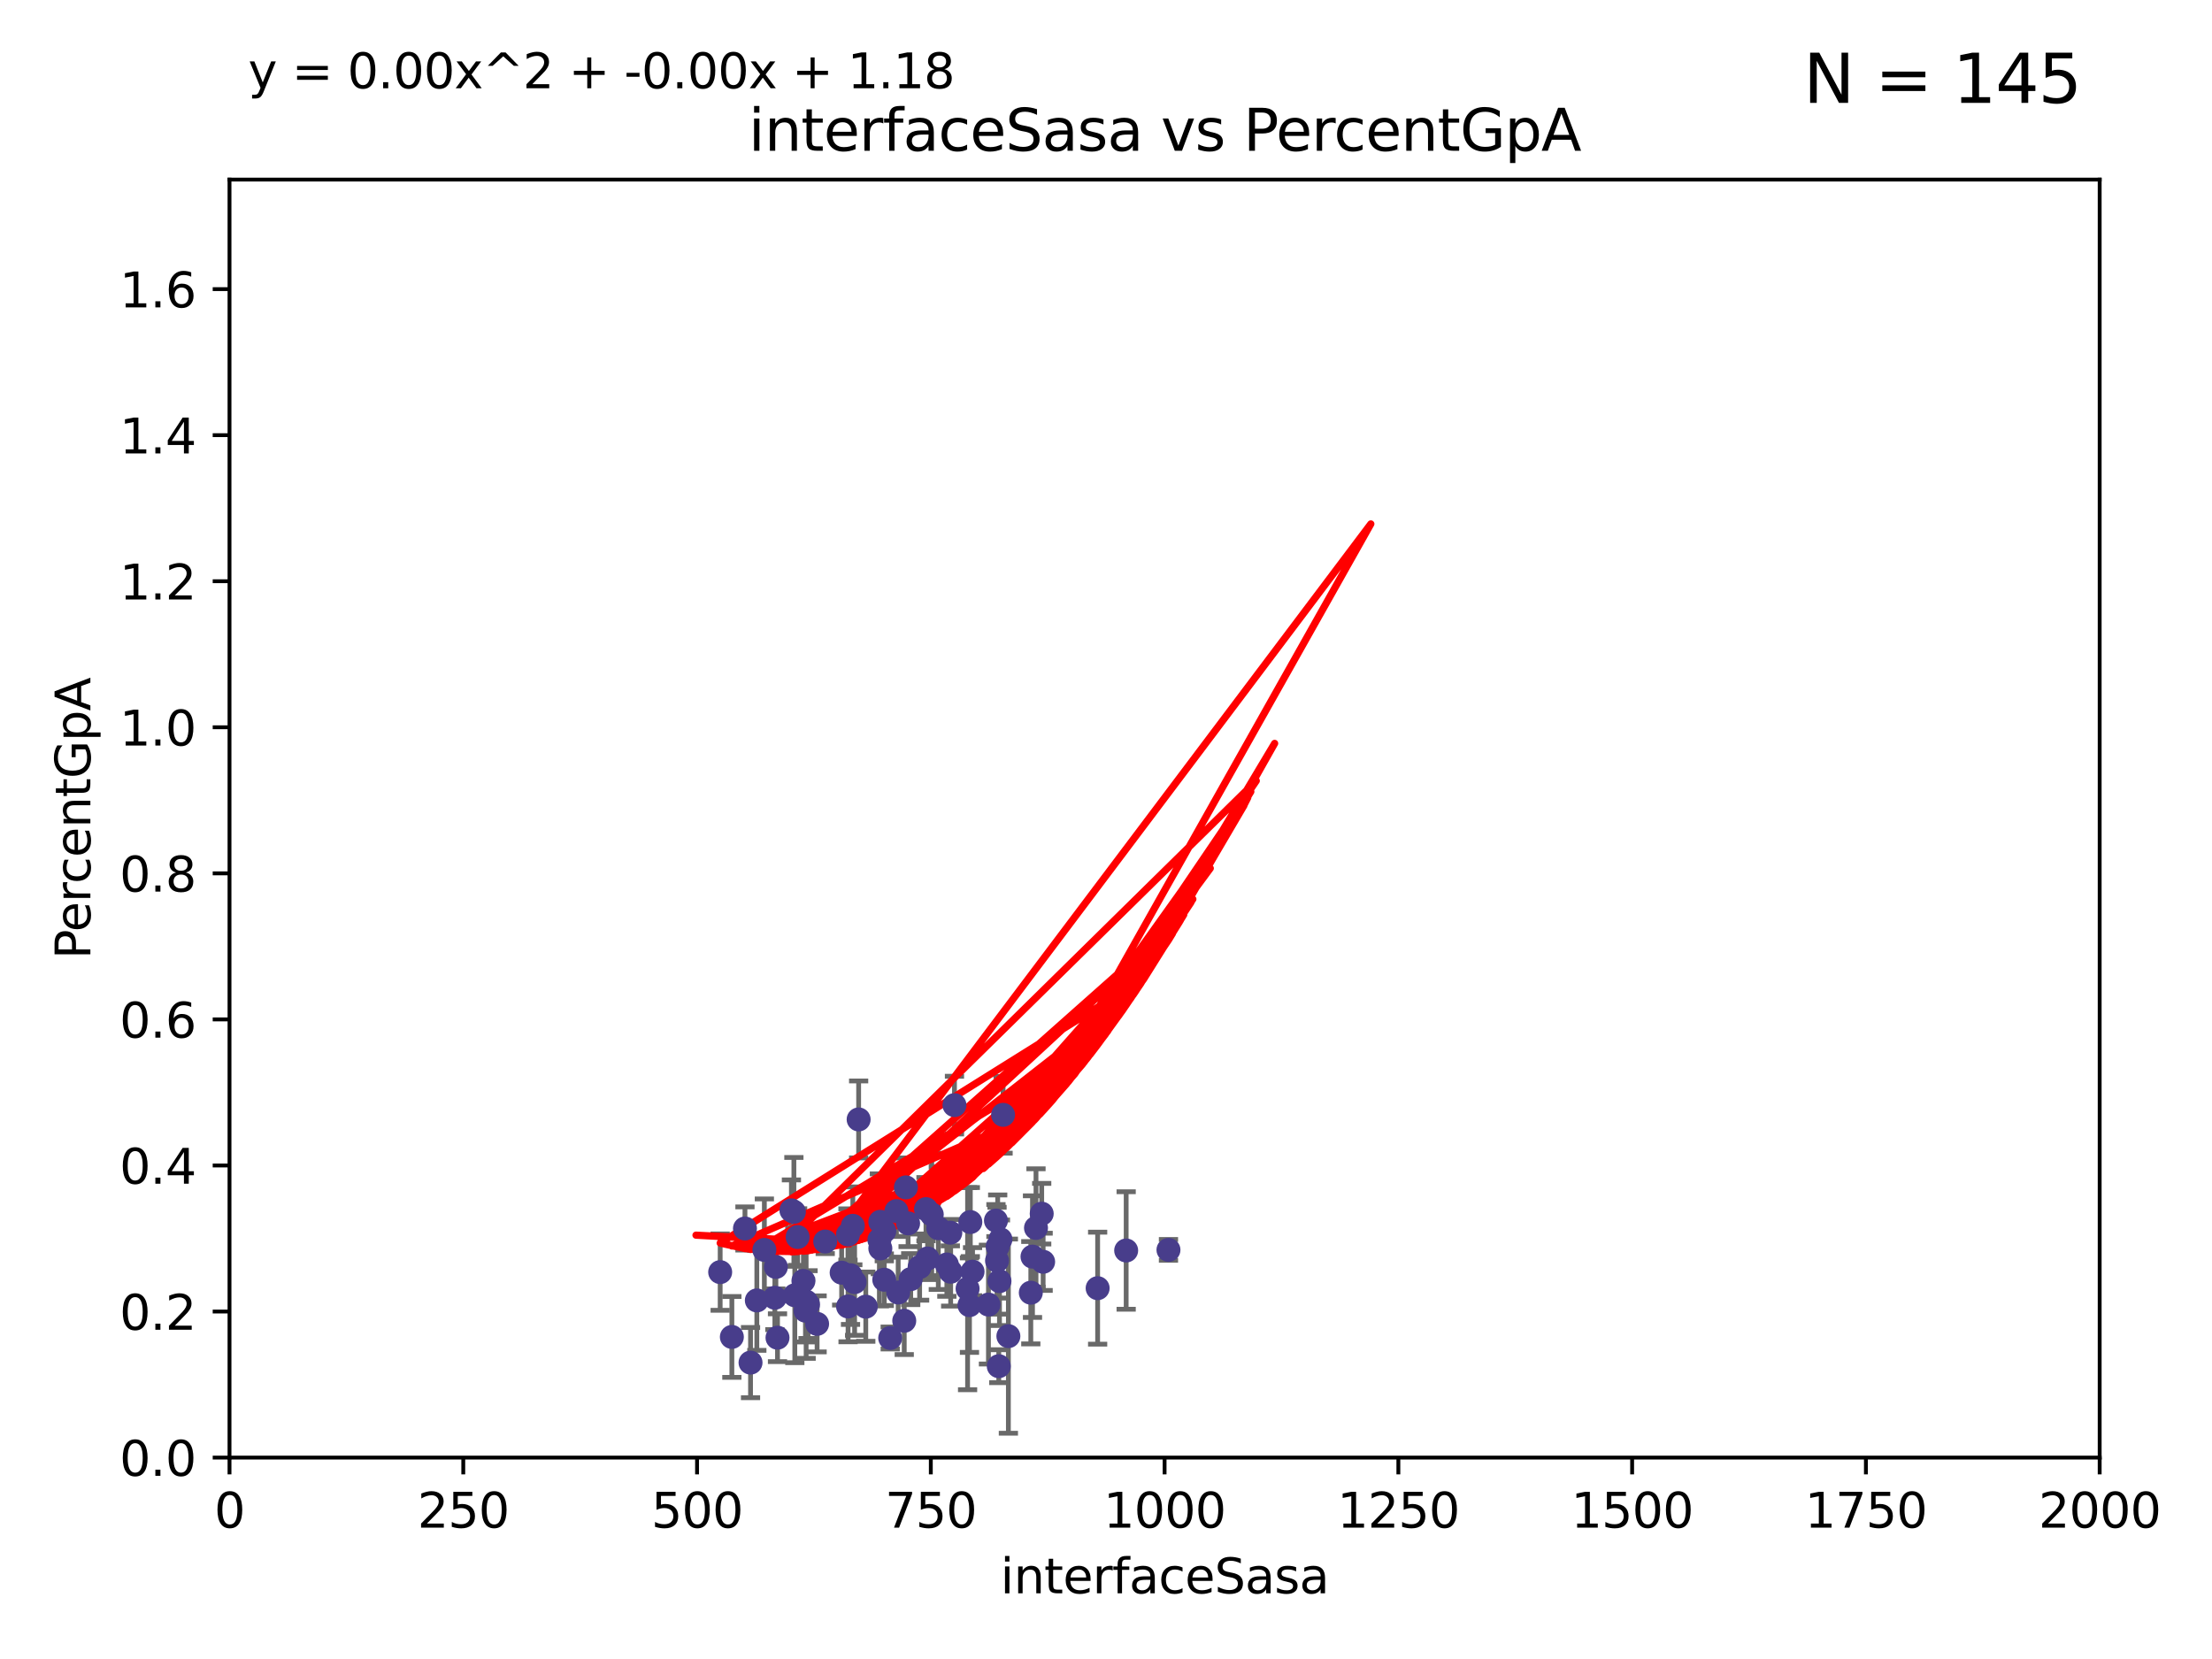 <?xml version="1.0" encoding="utf-8" standalone="no"?>
<!DOCTYPE svg PUBLIC "-//W3C//DTD SVG 1.1//EN"
  "http://www.w3.org/Graphics/SVG/1.1/DTD/svg11.dtd">
<svg xmlns:xlink="http://www.w3.org/1999/xlink" width="460.8pt" height="345.6pt" viewBox="0 0 460.8 345.6" xmlns="http://www.w3.org/2000/svg" version="1.1">
 <defs>
  <style type="text/css">*{stroke-linejoin: round; stroke-linecap: butt}</style>
 </defs>
 <g id="figure_1">
  <g id="patch_1">
   <path d="M 0 345.6 
L 460.8 345.6 
L 460.8 0 
L 0 0 
z
" style="fill: #ffffff"/>
  </g>
  <g id="axes_1">
   <g id="patch_2">
    <path d="M 47.81 303.64 
L 437.4 303.64 
L 437.4 37.411 
L 47.81 37.411 
z
" style="fill: #ffffff"/>
   </g>
   <g id="PathCollection_1">
    <defs>
     <path id="m71c2789a71" d="M 0 1.118 
C 0.297 1.118 0.581 1 0.791 0.791 
C 1 0.581 1.118 0.297 1.118 0 
C 1.118 -0.297 1 -0.581 0.791 -0.791 
C 0.581 -1 0.297 -1.118 0 -1.118 
C -0.297 -1.118 -0.581 -1 -0.791 -0.791 
C -1 -0.581 -1.118 -0.297 -1.118 0 
C -1.118 0.297 -1 0.581 -0.791 0.791 
C -0.581 1 -0.297 1.118 0 1.118 
z
" style="stroke: #483d8b"/>
    </defs>
    <g clip-path="url(#pb1ef3db727)">
     <use xlink:href="#m71c2789a71" x="171.91" y="258.636" style="fill: #483d8b; stroke: #483d8b"/>
     <use xlink:href="#m71c2789a71" x="184.217" y="256.445" style="fill: #483d8b; stroke: #483d8b"/>
     <use xlink:href="#m71c2789a71" x="234.601" y="260.499" style="fill: #483d8b; stroke: #483d8b"/>
     <use xlink:href="#m71c2789a71" x="215.817" y="255.805" style="fill: #483d8b; stroke: #483d8b"/>
     <use xlink:href="#m71c2789a71" x="243.413" y="260.375" style="fill: #483d8b; stroke: #483d8b"/>
     <use xlink:href="#m71c2789a71" x="228.658" y="268.351" style="fill: #483d8b; stroke: #483d8b"/>
     <use xlink:href="#m71c2789a71" x="192.901" y="251.883" style="fill: #483d8b; stroke: #483d8b"/>
     <use xlink:href="#m71c2789a71" x="177.658" y="255.361" style="fill: #483d8b; stroke: #483d8b"/>
     <use xlink:href="#m71c2789a71" x="176.667" y="272.162" style="fill: #483d8b; stroke: #483d8b"/>
     <use xlink:href="#m71c2789a71" x="167.932" y="271.145" style="fill: #483d8b; stroke: #483d8b"/>
     <use xlink:href="#m71c2789a71" x="167.796" y="273.037" style="fill: #483d8b; stroke: #483d8b"/>
     <use xlink:href="#m71c2789a71" x="207.7" y="262.628" style="fill: #483d8b; stroke: #483d8b"/>
     <use xlink:href="#m71c2789a71" x="205.913" y="271.767" style="fill: #483d8b; stroke: #483d8b"/>
     <use xlink:href="#m71c2789a71" x="208.96" y="232.244" style="fill: #483d8b; stroke: #483d8b"/>
     <use xlink:href="#m71c2789a71" x="202.602" y="264.907" style="fill: #483d8b; stroke: #483d8b"/>
     <use xlink:href="#m71c2789a71" x="189.173" y="254.853" style="fill: #483d8b; stroke: #483d8b"/>
     <use xlink:href="#m71c2789a71" x="201.959" y="271.889" style="fill: #483d8b; stroke: #483d8b"/>
     <use xlink:href="#m71c2789a71" x="168.33" y="271.765" style="fill: #483d8b; stroke: #483d8b"/>
     <use xlink:href="#m71c2789a71" x="165.575" y="269.833" style="fill: #483d8b; stroke: #483d8b"/>
     <use xlink:href="#m71c2789a71" x="157.663" y="270.903" style="fill: #483d8b; stroke: #483d8b"/>
     <use xlink:href="#m71c2789a71" x="188.37" y="275.147" style="fill: #483d8b; stroke: #483d8b"/>
     <use xlink:href="#m71c2789a71" x="208.21" y="266.882" style="fill: #483d8b; stroke: #483d8b"/>
     <use xlink:href="#m71c2789a71" x="161.629" y="263.929" style="fill: #483d8b; stroke: #483d8b"/>
     <use xlink:href="#m71c2789a71" x="187.108" y="269.249" style="fill: #483d8b; stroke: #483d8b"/>
     <use xlink:href="#m71c2789a71" x="215.088" y="261.776" style="fill: #483d8b; stroke: #483d8b"/>
     <use xlink:href="#m71c2789a71" x="193.232" y="262.163" style="fill: #483d8b; stroke: #483d8b"/>
     <use xlink:href="#m71c2789a71" x="194.101" y="252.998" style="fill: #483d8b; stroke: #483d8b"/>
     <use xlink:href="#m71c2789a71" x="170.217" y="275.785" style="fill: #483d8b; stroke: #483d8b"/>
     <use xlink:href="#m71c2789a71" x="186.74" y="252.296" style="fill: #483d8b; stroke: #483d8b"/>
     <use xlink:href="#m71c2789a71" x="214.736" y="269.293" style="fill: #483d8b; stroke: #483d8b"/>
     <use xlink:href="#m71c2789a71" x="202.136" y="254.576" style="fill: #483d8b; stroke: #483d8b"/>
     <use xlink:href="#m71c2789a71" x="161.418" y="270.346" style="fill: #483d8b; stroke: #483d8b"/>
     <use xlink:href="#m71c2789a71" x="198.042" y="264.925" style="fill: #483d8b; stroke: #483d8b"/>
     <use xlink:href="#m71c2789a71" x="217.007" y="252.833" style="fill: #483d8b; stroke: #483d8b"/>
     <use xlink:href="#m71c2789a71" x="178.87" y="233.199" style="fill: #483d8b; stroke: #483d8b"/>
     <use xlink:href="#m71c2789a71" x="152.46" y="278.508" style="fill: #483d8b; stroke: #483d8b"/>
     <use xlink:href="#m71c2789a71" x="217.305" y="262.855" style="fill: #483d8b; stroke: #483d8b"/>
     <use xlink:href="#m71c2789a71" x="183.193" y="258.285" style="fill: #483d8b; stroke: #483d8b"/>
     <use xlink:href="#m71c2789a71" x="167.369" y="266.84" style="fill: #483d8b; stroke: #483d8b"/>
     <use xlink:href="#m71c2789a71" x="207.476" y="254.263" style="fill: #483d8b; stroke: #483d8b"/>
     <use xlink:href="#m71c2789a71" x="208.411" y="258.177" style="fill: #483d8b; stroke: #483d8b"/>
     <use xlink:href="#m71c2789a71" x="180.358" y="272.202" style="fill: #483d8b; stroke: #483d8b"/>
     <use xlink:href="#m71c2789a71" x="175.331" y="265.122" style="fill: #483d8b; stroke: #483d8b"/>
     <use xlink:href="#m71c2789a71" x="178.03" y="267.089" style="fill: #483d8b; stroke: #483d8b"/>
     <use xlink:href="#m71c2789a71" x="201.566" y="268.454" style="fill: #483d8b; stroke: #483d8b"/>
     <use xlink:href="#m71c2789a71" x="189.718" y="266.468" style="fill: #483d8b; stroke: #483d8b"/>
     <use xlink:href="#m71c2789a71" x="156.35" y="283.857" style="fill: #483d8b; stroke: #483d8b"/>
     <use xlink:href="#m71c2789a71" x="208.062" y="284.603" style="fill: #483d8b; stroke: #483d8b"/>
     <use xlink:href="#m71c2789a71" x="183.383" y="254.524" style="fill: #483d8b; stroke: #483d8b"/>
     <use xlink:href="#m71c2789a71" x="164.868" y="252.138" style="fill: #483d8b; stroke: #483d8b"/>
     <use xlink:href="#m71c2789a71" x="207.838" y="259.669" style="fill: #483d8b; stroke: #483d8b"/>
     <use xlink:href="#m71c2789a71" x="197.97" y="256.788" style="fill: #483d8b; stroke: #483d8b"/>
     <use xlink:href="#m71c2789a71" x="188.717" y="247.354" style="fill: #483d8b; stroke: #483d8b"/>
     <use xlink:href="#m71c2789a71" x="183.389" y="260.072" style="fill: #483d8b; stroke: #483d8b"/>
     <use xlink:href="#m71c2789a71" x="195.467" y="255.858" style="fill: #483d8b; stroke: #483d8b"/>
     <use xlink:href="#m71c2789a71" x="184.211" y="266.59" style="fill: #483d8b; stroke: #483d8b"/>
     <use xlink:href="#m71c2789a71" x="210.064" y="278.343" style="fill: #483d8b; stroke: #483d8b"/>
     <use xlink:href="#m71c2789a71" x="161.968" y="278.669" style="fill: #483d8b; stroke: #483d8b"/>
     <use xlink:href="#m71c2789a71" x="155.189" y="255.917" style="fill: #483d8b; stroke: #483d8b"/>
     <use xlink:href="#m71c2789a71" x="150.025" y="265.004" style="fill: #483d8b; stroke: #483d8b"/>
     <use xlink:href="#m71c2789a71" x="191.575" y="263.958" style="fill: #483d8b; stroke: #483d8b"/>
     <use xlink:href="#m71c2789a71" x="165.382" y="252.457" style="fill: #483d8b; stroke: #483d8b"/>
     <use xlink:href="#m71c2789a71" x="197.247" y="263.415" style="fill: #483d8b; stroke: #483d8b"/>
     <use xlink:href="#m71c2789a71" x="198.833" y="230.215" style="fill: #483d8b; stroke: #483d8b"/>
     <use xlink:href="#m71c2789a71" x="159.231" y="260.385" style="fill: #483d8b; stroke: #483d8b"/>
     <use xlink:href="#m71c2789a71" x="166.16" y="257.696" style="fill: #483d8b; stroke: #483d8b"/>
     <use xlink:href="#m71c2789a71" x="185.446" y="278.731" style="fill: #483d8b; stroke: #483d8b"/>
     <use xlink:href="#m71c2789a71" x="177.179" y="265.651" style="fill: #483d8b; stroke: #483d8b"/>
     <use xlink:href="#m71c2789a71" x="176.649" y="257.161" style="fill: #483d8b; stroke: #483d8b"/>
    </g>
   </g>
   <g id="matplotlib.axis_1">
    <g id="xtick_1">
     <g id="line2d_1">
      <defs>
       <path id="mb891ee8e23" d="M 0 0 
L 0 3.5 
" style="stroke: #000000; stroke-width: 0.8"/>
      </defs>
      <g>
       <use xlink:href="#mb891ee8e23" x="47.81" y="303.64" style="stroke: #000000; stroke-width: 0.8"/>
      </g>
     </g>
     <g id="text_1">
      <!-- 0 -->
      <g transform="translate(44.629 318.238)scale(0.1 -0.1)">
       <defs>
        <path id="DejaVuSans-30" d="M 2034 4250 
Q 1547 4250 1301 3770 
Q 1056 3291 1056 2328 
Q 1056 1369 1301 889 
Q 1547 409 2034 409 
Q 2525 409 2770 889 
Q 3016 1369 3016 2328 
Q 3016 3291 2770 3770 
Q 2525 4250 2034 4250 
z
M 2034 4750 
Q 2819 4750 3233 4129 
Q 3647 3509 3647 2328 
Q 3647 1150 3233 529 
Q 2819 -91 2034 -91 
Q 1250 -91 836 529 
Q 422 1150 422 2328 
Q 422 3509 836 4129 
Q 1250 4750 2034 4750 
z
" transform="scale(0.016)"/>
       </defs>
       <use xlink:href="#DejaVuSans-30"/>
      </g>
     </g>
    </g>
    <g id="xtick_2">
     <g id="line2d_2">
      <g>
       <use xlink:href="#mb891ee8e23" x="96.509" y="303.64" style="stroke: #000000; stroke-width: 0.8"/>
      </g>
     </g>
     <g id="text_2">
      <!-- 250 -->
      <g transform="translate(86.965 318.238)scale(0.1 -0.1)">
       <defs>
        <path id="DejaVuSans-32" d="M 1228 531 
L 3431 531 
L 3431 0 
L 469 0 
L 469 531 
Q 828 903 1448 1529 
Q 2069 2156 2228 2338 
Q 2531 2678 2651 2914 
Q 2772 3150 2772 3378 
Q 2772 3750 2511 3984 
Q 2250 4219 1831 4219 
Q 1534 4219 1204 4116 
Q 875 4013 500 3803 
L 500 4441 
Q 881 4594 1212 4672 
Q 1544 4750 1819 4750 
Q 2544 4750 2975 4387 
Q 3406 4025 3406 3419 
Q 3406 3131 3298 2873 
Q 3191 2616 2906 2266 
Q 2828 2175 2409 1742 
Q 1991 1309 1228 531 
z
" transform="scale(0.016)"/>
        <path id="DejaVuSans-35" d="M 691 4666 
L 3169 4666 
L 3169 4134 
L 1269 4134 
L 1269 2991 
Q 1406 3038 1543 3061 
Q 1681 3084 1819 3084 
Q 2600 3084 3056 2656 
Q 3513 2228 3513 1497 
Q 3513 744 3044 326 
Q 2575 -91 1722 -91 
Q 1428 -91 1123 -41 
Q 819 9 494 109 
L 494 744 
Q 775 591 1075 516 
Q 1375 441 1709 441 
Q 2250 441 2565 725 
Q 2881 1009 2881 1497 
Q 2881 1984 2565 2268 
Q 2250 2553 1709 2553 
Q 1456 2553 1204 2497 
Q 953 2441 691 2322 
L 691 4666 
z
" transform="scale(0.016)"/>
       </defs>
       <use xlink:href="#DejaVuSans-32"/>
       <use xlink:href="#DejaVuSans-35" x="63.623"/>
       <use xlink:href="#DejaVuSans-30" x="127.246"/>
      </g>
     </g>
    </g>
    <g id="xtick_3">
     <g id="line2d_3">
      <g>
       <use xlink:href="#mb891ee8e23" x="145.208" y="303.64" style="stroke: #000000; stroke-width: 0.8"/>
      </g>
     </g>
     <g id="text_3">
      <!-- 500 -->
      <g transform="translate(135.664 318.238)scale(0.1 -0.1)">
       <use xlink:href="#DejaVuSans-35"/>
       <use xlink:href="#DejaVuSans-30" x="63.623"/>
       <use xlink:href="#DejaVuSans-30" x="127.246"/>
      </g>
     </g>
    </g>
    <g id="xtick_4">
     <g id="line2d_4">
      <g>
       <use xlink:href="#mb891ee8e23" x="193.906" y="303.64" style="stroke: #000000; stroke-width: 0.8"/>
      </g>
     </g>
     <g id="text_4">
      <!-- 750 -->
      <g transform="translate(184.363 318.238)scale(0.1 -0.1)">
       <defs>
        <path id="DejaVuSans-37" d="M 525 4666 
L 3525 4666 
L 3525 4397 
L 1831 0 
L 1172 0 
L 2766 4134 
L 525 4134 
L 525 4666 
z
" transform="scale(0.016)"/>
       </defs>
       <use xlink:href="#DejaVuSans-37"/>
       <use xlink:href="#DejaVuSans-35" x="63.623"/>
       <use xlink:href="#DejaVuSans-30" x="127.246"/>
      </g>
     </g>
    </g>
    <g id="xtick_5">
     <g id="line2d_5">
      <g>
       <use xlink:href="#mb891ee8e23" x="242.605" y="303.64" style="stroke: #000000; stroke-width: 0.8"/>
      </g>
     </g>
     <g id="text_5">
      <!-- 1000 -->
      <g transform="translate(229.88 318.238)scale(0.1 -0.1)">
       <defs>
        <path id="DejaVuSans-31" d="M 794 531 
L 1825 531 
L 1825 4091 
L 703 3866 
L 703 4441 
L 1819 4666 
L 2450 4666 
L 2450 531 
L 3481 531 
L 3481 0 
L 794 0 
L 794 531 
z
" transform="scale(0.016)"/>
       </defs>
       <use xlink:href="#DejaVuSans-31"/>
       <use xlink:href="#DejaVuSans-30" x="63.623"/>
       <use xlink:href="#DejaVuSans-30" x="127.246"/>
       <use xlink:href="#DejaVuSans-30" x="190.869"/>
      </g>
     </g>
    </g>
    <g id="xtick_6">
     <g id="line2d_6">
      <g>
       <use xlink:href="#mb891ee8e23" x="291.304" y="303.64" style="stroke: #000000; stroke-width: 0.8"/>
      </g>
     </g>
     <g id="text_6">
      <!-- 1250 -->
      <g transform="translate(278.579 318.238)scale(0.1 -0.1)">
       <use xlink:href="#DejaVuSans-31"/>
       <use xlink:href="#DejaVuSans-32" x="63.623"/>
       <use xlink:href="#DejaVuSans-35" x="127.246"/>
       <use xlink:href="#DejaVuSans-30" x="190.869"/>
      </g>
     </g>
    </g>
    <g id="xtick_7">
     <g id="line2d_7">
      <g>
       <use xlink:href="#mb891ee8e23" x="340.002" y="303.64" style="stroke: #000000; stroke-width: 0.8"/>
      </g>
     </g>
     <g id="text_7">
      <!-- 1500 -->
      <g transform="translate(327.277 318.238)scale(0.1 -0.1)">
       <use xlink:href="#DejaVuSans-31"/>
       <use xlink:href="#DejaVuSans-35" x="63.623"/>
       <use xlink:href="#DejaVuSans-30" x="127.246"/>
       <use xlink:href="#DejaVuSans-30" x="190.869"/>
      </g>
     </g>
    </g>
    <g id="xtick_8">
     <g id="line2d_8">
      <g>
       <use xlink:href="#mb891ee8e23" x="388.701" y="303.64" style="stroke: #000000; stroke-width: 0.8"/>
      </g>
     </g>
     <g id="text_8">
      <!-- 1750 -->
      <g transform="translate(375.976 318.238)scale(0.1 -0.1)">
       <use xlink:href="#DejaVuSans-31"/>
       <use xlink:href="#DejaVuSans-37" x="63.623"/>
       <use xlink:href="#DejaVuSans-35" x="127.246"/>
       <use xlink:href="#DejaVuSans-30" x="190.869"/>
      </g>
     </g>
    </g>
    <g id="xtick_9">
     <g id="line2d_9">
      <g>
       <use xlink:href="#mb891ee8e23" x="437.4" y="303.64" style="stroke: #000000; stroke-width: 0.8"/>
      </g>
     </g>
     <g id="text_9">
      <!-- 2000 -->
      <g transform="translate(424.675 318.238)scale(0.1 -0.1)">
       <use xlink:href="#DejaVuSans-32"/>
       <use xlink:href="#DejaVuSans-30" x="63.623"/>
       <use xlink:href="#DejaVuSans-30" x="127.246"/>
       <use xlink:href="#DejaVuSans-30" x="190.869"/>
      </g>
     </g>
    </g>
    <g id="text_10">
     <!-- interfaceSasa -->
     <g transform="translate(208.398 331.917)scale(0.1 -0.1)">
      <defs>
       <path id="DejaVuSans-69" d="M 603 3500 
L 1178 3500 
L 1178 0 
L 603 0 
L 603 3500 
z
M 603 4863 
L 1178 4863 
L 1178 4134 
L 603 4134 
L 603 4863 
z
" transform="scale(0.016)"/>
       <path id="DejaVuSans-6e" d="M 3513 2113 
L 3513 0 
L 2938 0 
L 2938 2094 
Q 2938 2591 2744 2837 
Q 2550 3084 2163 3084 
Q 1697 3084 1428 2787 
Q 1159 2491 1159 1978 
L 1159 0 
L 581 0 
L 581 3500 
L 1159 3500 
L 1159 2956 
Q 1366 3272 1645 3428 
Q 1925 3584 2291 3584 
Q 2894 3584 3203 3211 
Q 3513 2838 3513 2113 
z
" transform="scale(0.016)"/>
       <path id="DejaVuSans-74" d="M 1172 4494 
L 1172 3500 
L 2356 3500 
L 2356 3053 
L 1172 3053 
L 1172 1153 
Q 1172 725 1289 603 
Q 1406 481 1766 481 
L 2356 481 
L 2356 0 
L 1766 0 
Q 1100 0 847 248 
Q 594 497 594 1153 
L 594 3053 
L 172 3053 
L 172 3500 
L 594 3500 
L 594 4494 
L 1172 4494 
z
" transform="scale(0.016)"/>
       <path id="DejaVuSans-65" d="M 3597 1894 
L 3597 1613 
L 953 1613 
Q 991 1019 1311 708 
Q 1631 397 2203 397 
Q 2534 397 2845 478 
Q 3156 559 3463 722 
L 3463 178 
Q 3153 47 2828 -22 
Q 2503 -91 2169 -91 
Q 1331 -91 842 396 
Q 353 884 353 1716 
Q 353 2575 817 3079 
Q 1281 3584 2069 3584 
Q 2775 3584 3186 3129 
Q 3597 2675 3597 1894 
z
M 3022 2063 
Q 3016 2534 2758 2815 
Q 2500 3097 2075 3097 
Q 1594 3097 1305 2825 
Q 1016 2553 972 2059 
L 3022 2063 
z
" transform="scale(0.016)"/>
       <path id="DejaVuSans-72" d="M 2631 2963 
Q 2534 3019 2420 3045 
Q 2306 3072 2169 3072 
Q 1681 3072 1420 2755 
Q 1159 2438 1159 1844 
L 1159 0 
L 581 0 
L 581 3500 
L 1159 3500 
L 1159 2956 
Q 1341 3275 1631 3429 
Q 1922 3584 2338 3584 
Q 2397 3584 2469 3576 
Q 2541 3569 2628 3553 
L 2631 2963 
z
" transform="scale(0.016)"/>
       <path id="DejaVuSans-66" d="M 2375 4863 
L 2375 4384 
L 1825 4384 
Q 1516 4384 1395 4259 
Q 1275 4134 1275 3809 
L 1275 3500 
L 2222 3500 
L 2222 3053 
L 1275 3053 
L 1275 0 
L 697 0 
L 697 3053 
L 147 3053 
L 147 3500 
L 697 3500 
L 697 3744 
Q 697 4328 969 4595 
Q 1241 4863 1831 4863 
L 2375 4863 
z
" transform="scale(0.016)"/>
       <path id="DejaVuSans-61" d="M 2194 1759 
Q 1497 1759 1228 1600 
Q 959 1441 959 1056 
Q 959 750 1161 570 
Q 1363 391 1709 391 
Q 2188 391 2477 730 
Q 2766 1069 2766 1631 
L 2766 1759 
L 2194 1759 
z
M 3341 1997 
L 3341 0 
L 2766 0 
L 2766 531 
Q 2569 213 2275 61 
Q 1981 -91 1556 -91 
Q 1019 -91 701 211 
Q 384 513 384 1019 
Q 384 1609 779 1909 
Q 1175 2209 1959 2209 
L 2766 2209 
L 2766 2266 
Q 2766 2663 2505 2880 
Q 2244 3097 1772 3097 
Q 1472 3097 1187 3025 
Q 903 2953 641 2809 
L 641 3341 
Q 956 3463 1253 3523 
Q 1550 3584 1831 3584 
Q 2591 3584 2966 3190 
Q 3341 2797 3341 1997 
z
" transform="scale(0.016)"/>
       <path id="DejaVuSans-63" d="M 3122 3366 
L 3122 2828 
Q 2878 2963 2633 3030 
Q 2388 3097 2138 3097 
Q 1578 3097 1268 2742 
Q 959 2388 959 1747 
Q 959 1106 1268 751 
Q 1578 397 2138 397 
Q 2388 397 2633 464 
Q 2878 531 3122 666 
L 3122 134 
Q 2881 22 2623 -34 
Q 2366 -91 2075 -91 
Q 1284 -91 818 406 
Q 353 903 353 1747 
Q 353 2603 823 3093 
Q 1294 3584 2113 3584 
Q 2378 3584 2631 3529 
Q 2884 3475 3122 3366 
z
" transform="scale(0.016)"/>
       <path id="DejaVuSans-53" d="M 3425 4513 
L 3425 3897 
Q 3066 4069 2747 4153 
Q 2428 4238 2131 4238 
Q 1616 4238 1336 4038 
Q 1056 3838 1056 3469 
Q 1056 3159 1242 3001 
Q 1428 2844 1947 2747 
L 2328 2669 
Q 3034 2534 3370 2195 
Q 3706 1856 3706 1288 
Q 3706 609 3251 259 
Q 2797 -91 1919 -91 
Q 1588 -91 1214 -16 
Q 841 59 441 206 
L 441 856 
Q 825 641 1194 531 
Q 1563 422 1919 422 
Q 2459 422 2753 634 
Q 3047 847 3047 1241 
Q 3047 1584 2836 1778 
Q 2625 1972 2144 2069 
L 1759 2144 
Q 1053 2284 737 2584 
Q 422 2884 422 3419 
Q 422 4038 858 4394 
Q 1294 4750 2059 4750 
Q 2388 4750 2728 4690 
Q 3069 4631 3425 4513 
z
" transform="scale(0.016)"/>
       <path id="DejaVuSans-73" d="M 2834 3397 
L 2834 2853 
Q 2591 2978 2328 3040 
Q 2066 3103 1784 3103 
Q 1356 3103 1142 2972 
Q 928 2841 928 2578 
Q 928 2378 1081 2264 
Q 1234 2150 1697 2047 
L 1894 2003 
Q 2506 1872 2764 1633 
Q 3022 1394 3022 966 
Q 3022 478 2636 193 
Q 2250 -91 1575 -91 
Q 1294 -91 989 -36 
Q 684 19 347 128 
L 347 722 
Q 666 556 975 473 
Q 1284 391 1588 391 
Q 1994 391 2212 530 
Q 2431 669 2431 922 
Q 2431 1156 2273 1281 
Q 2116 1406 1581 1522 
L 1381 1569 
Q 847 1681 609 1914 
Q 372 2147 372 2553 
Q 372 3047 722 3315 
Q 1072 3584 1716 3584 
Q 2034 3584 2315 3537 
Q 2597 3491 2834 3397 
z
" transform="scale(0.016)"/>
      </defs>
      <use xlink:href="#DejaVuSans-69"/>
      <use xlink:href="#DejaVuSans-6e" x="27.783"/>
      <use xlink:href="#DejaVuSans-74" x="91.162"/>
      <use xlink:href="#DejaVuSans-65" x="130.371"/>
      <use xlink:href="#DejaVuSans-72" x="191.895"/>
      <use xlink:href="#DejaVuSans-66" x="233.008"/>
      <use xlink:href="#DejaVuSans-61" x="268.213"/>
      <use xlink:href="#DejaVuSans-63" x="329.492"/>
      <use xlink:href="#DejaVuSans-65" x="384.473"/>
      <use xlink:href="#DejaVuSans-53" x="445.996"/>
      <use xlink:href="#DejaVuSans-61" x="509.473"/>
      <use xlink:href="#DejaVuSans-73" x="570.752"/>
      <use xlink:href="#DejaVuSans-61" x="622.852"/>
     </g>
    </g>
   </g>
   <g id="matplotlib.axis_2">
    <g id="ytick_1">
     <g id="line2d_10">
      <defs>
       <path id="m43e6a56c2c" d="M 0 0 
L -3.5 0 
" style="stroke: #000000; stroke-width: 0.8"/>
      </defs>
      <g>
       <use xlink:href="#m43e6a56c2c" x="47.81" y="303.64" style="stroke: #000000; stroke-width: 0.8"/>
      </g>
     </g>
     <g id="text_11">
      <!-- 0.0 -->
      <g transform="translate(24.907 307.439)scale(0.1 -0.1)">
       <defs>
        <path id="DejaVuSans-2e" d="M 684 794 
L 1344 794 
L 1344 0 
L 684 0 
L 684 794 
z
" transform="scale(0.016)"/>
       </defs>
       <use xlink:href="#DejaVuSans-30"/>
       <use xlink:href="#DejaVuSans-2e" x="63.623"/>
       <use xlink:href="#DejaVuSans-30" x="95.41"/>
      </g>
     </g>
    </g>
    <g id="ytick_2">
     <g id="line2d_11">
      <g>
       <use xlink:href="#m43e6a56c2c" x="47.81" y="273.214" style="stroke: #000000; stroke-width: 0.8"/>
      </g>
     </g>
     <g id="text_12">
      <!-- 0.2 -->
      <g transform="translate(24.907 277.013)scale(0.1 -0.1)">
       <use xlink:href="#DejaVuSans-30"/>
       <use xlink:href="#DejaVuSans-2e" x="63.623"/>
       <use xlink:href="#DejaVuSans-32" x="95.41"/>
      </g>
     </g>
    </g>
    <g id="ytick_3">
     <g id="line2d_12">
      <g>
       <use xlink:href="#m43e6a56c2c" x="47.81" y="242.788" style="stroke: #000000; stroke-width: 0.8"/>
      </g>
     </g>
     <g id="text_13">
      <!-- 0.4 -->
      <g transform="translate(24.907 246.587)scale(0.1 -0.1)">
       <defs>
        <path id="DejaVuSans-34" d="M 2419 4116 
L 825 1625 
L 2419 1625 
L 2419 4116 
z
M 2253 4666 
L 3047 4666 
L 3047 1625 
L 3713 1625 
L 3713 1100 
L 3047 1100 
L 3047 0 
L 2419 0 
L 2419 1100 
L 313 1100 
L 313 1709 
L 2253 4666 
z
" transform="scale(0.016)"/>
       </defs>
       <use xlink:href="#DejaVuSans-30"/>
       <use xlink:href="#DejaVuSans-2e" x="63.623"/>
       <use xlink:href="#DejaVuSans-34" x="95.41"/>
      </g>
     </g>
    </g>
    <g id="ytick_4">
     <g id="line2d_13">
      <g>
       <use xlink:href="#m43e6a56c2c" x="47.81" y="212.362" style="stroke: #000000; stroke-width: 0.8"/>
      </g>
     </g>
     <g id="text_14">
      <!-- 0.6 -->
      <g transform="translate(24.907 216.161)scale(0.1 -0.1)">
       <defs>
        <path id="DejaVuSans-36" d="M 2113 2584 
Q 1688 2584 1439 2293 
Q 1191 2003 1191 1497 
Q 1191 994 1439 701 
Q 1688 409 2113 409 
Q 2538 409 2786 701 
Q 3034 994 3034 1497 
Q 3034 2003 2786 2293 
Q 2538 2584 2113 2584 
z
M 3366 4563 
L 3366 3988 
Q 3128 4100 2886 4159 
Q 2644 4219 2406 4219 
Q 1781 4219 1451 3797 
Q 1122 3375 1075 2522 
Q 1259 2794 1537 2939 
Q 1816 3084 2150 3084 
Q 2853 3084 3261 2657 
Q 3669 2231 3669 1497 
Q 3669 778 3244 343 
Q 2819 -91 2113 -91 
Q 1303 -91 875 529 
Q 447 1150 447 2328 
Q 447 3434 972 4092 
Q 1497 4750 2381 4750 
Q 2619 4750 2861 4703 
Q 3103 4656 3366 4563 
z
" transform="scale(0.016)"/>
       </defs>
       <use xlink:href="#DejaVuSans-30"/>
       <use xlink:href="#DejaVuSans-2e" x="63.623"/>
       <use xlink:href="#DejaVuSans-36" x="95.41"/>
      </g>
     </g>
    </g>
    <g id="ytick_5">
     <g id="line2d_14">
      <g>
       <use xlink:href="#m43e6a56c2c" x="47.81" y="181.935" style="stroke: #000000; stroke-width: 0.8"/>
      </g>
     </g>
     <g id="text_15">
      <!-- 0.8 -->
      <g transform="translate(24.907 185.735)scale(0.1 -0.1)">
       <defs>
        <path id="DejaVuSans-38" d="M 2034 2216 
Q 1584 2216 1326 1975 
Q 1069 1734 1069 1313 
Q 1069 891 1326 650 
Q 1584 409 2034 409 
Q 2484 409 2743 651 
Q 3003 894 3003 1313 
Q 3003 1734 2745 1975 
Q 2488 2216 2034 2216 
z
M 1403 2484 
Q 997 2584 770 2862 
Q 544 3141 544 3541 
Q 544 4100 942 4425 
Q 1341 4750 2034 4750 
Q 2731 4750 3128 4425 
Q 3525 4100 3525 3541 
Q 3525 3141 3298 2862 
Q 3072 2584 2669 2484 
Q 3125 2378 3379 2068 
Q 3634 1759 3634 1313 
Q 3634 634 3220 271 
Q 2806 -91 2034 -91 
Q 1263 -91 848 271 
Q 434 634 434 1313 
Q 434 1759 690 2068 
Q 947 2378 1403 2484 
z
M 1172 3481 
Q 1172 3119 1398 2916 
Q 1625 2713 2034 2713 
Q 2441 2713 2670 2916 
Q 2900 3119 2900 3481 
Q 2900 3844 2670 4047 
Q 2441 4250 2034 4250 
Q 1625 4250 1398 4047 
Q 1172 3844 1172 3481 
z
" transform="scale(0.016)"/>
       </defs>
       <use xlink:href="#DejaVuSans-30"/>
       <use xlink:href="#DejaVuSans-2e" x="63.623"/>
       <use xlink:href="#DejaVuSans-38" x="95.41"/>
      </g>
     </g>
    </g>
    <g id="ytick_6">
     <g id="line2d_15">
      <g>
       <use xlink:href="#m43e6a56c2c" x="47.81" y="151.509" style="stroke: #000000; stroke-width: 0.8"/>
      </g>
     </g>
     <g id="text_16">
      <!-- 1.0 -->
      <g transform="translate(24.907 155.308)scale(0.1 -0.1)">
       <use xlink:href="#DejaVuSans-31"/>
       <use xlink:href="#DejaVuSans-2e" x="63.623"/>
       <use xlink:href="#DejaVuSans-30" x="95.41"/>
      </g>
     </g>
    </g>
    <g id="ytick_7">
     <g id="line2d_16">
      <g>
       <use xlink:href="#m43e6a56c2c" x="47.81" y="121.083" style="stroke: #000000; stroke-width: 0.8"/>
      </g>
     </g>
     <g id="text_17">
      <!-- 1.2 -->
      <g transform="translate(24.907 124.882)scale(0.1 -0.1)">
       <use xlink:href="#DejaVuSans-31"/>
       <use xlink:href="#DejaVuSans-2e" x="63.623"/>
       <use xlink:href="#DejaVuSans-32" x="95.41"/>
      </g>
     </g>
    </g>
    <g id="ytick_8">
     <g id="line2d_17">
      <g>
       <use xlink:href="#m43e6a56c2c" x="47.81" y="90.657" style="stroke: #000000; stroke-width: 0.8"/>
      </g>
     </g>
     <g id="text_18">
      <!-- 1.4 -->
      <g transform="translate(24.907 94.456)scale(0.1 -0.1)">
       <use xlink:href="#DejaVuSans-31"/>
       <use xlink:href="#DejaVuSans-2e" x="63.623"/>
       <use xlink:href="#DejaVuSans-34" x="95.41"/>
      </g>
     </g>
    </g>
    <g id="ytick_9">
     <g id="line2d_18">
      <g>
       <use xlink:href="#m43e6a56c2c" x="47.81" y="60.231" style="stroke: #000000; stroke-width: 0.8"/>
      </g>
     </g>
     <g id="text_19">
      <!-- 1.6 -->
      <g transform="translate(24.907 64.03)scale(0.1 -0.1)">
       <use xlink:href="#DejaVuSans-31"/>
       <use xlink:href="#DejaVuSans-2e" x="63.623"/>
       <use xlink:href="#DejaVuSans-36" x="95.41"/>
      </g>
     </g>
    </g>
    <g id="text_20">
     <!-- PercentGpA -->
     <g transform="translate(18.827 199.802)rotate(-90)scale(0.1 -0.1)">
      <defs>
       <path id="DejaVuSans-50" d="M 1259 4147 
L 1259 2394 
L 2053 2394 
Q 2494 2394 2734 2622 
Q 2975 2850 2975 3272 
Q 2975 3691 2734 3919 
Q 2494 4147 2053 4147 
L 1259 4147 
z
M 628 4666 
L 2053 4666 
Q 2838 4666 3239 4311 
Q 3641 3956 3641 3272 
Q 3641 2581 3239 2228 
Q 2838 1875 2053 1875 
L 1259 1875 
L 1259 0 
L 628 0 
L 628 4666 
z
" transform="scale(0.016)"/>
       <path id="DejaVuSans-47" d="M 3809 666 
L 3809 1919 
L 2778 1919 
L 2778 2438 
L 4434 2438 
L 4434 434 
Q 4069 175 3628 42 
Q 3188 -91 2688 -91 
Q 1594 -91 976 548 
Q 359 1188 359 2328 
Q 359 3472 976 4111 
Q 1594 4750 2688 4750 
Q 3144 4750 3555 4637 
Q 3966 4525 4313 4306 
L 4313 3634 
Q 3963 3931 3569 4081 
Q 3175 4231 2741 4231 
Q 1884 4231 1454 3753 
Q 1025 3275 1025 2328 
Q 1025 1384 1454 906 
Q 1884 428 2741 428 
Q 3075 428 3337 486 
Q 3600 544 3809 666 
z
" transform="scale(0.016)"/>
       <path id="DejaVuSans-70" d="M 1159 525 
L 1159 -1331 
L 581 -1331 
L 581 3500 
L 1159 3500 
L 1159 2969 
Q 1341 3281 1617 3432 
Q 1894 3584 2278 3584 
Q 2916 3584 3314 3078 
Q 3713 2572 3713 1747 
Q 3713 922 3314 415 
Q 2916 -91 2278 -91 
Q 1894 -91 1617 61 
Q 1341 213 1159 525 
z
M 3116 1747 
Q 3116 2381 2855 2742 
Q 2594 3103 2138 3103 
Q 1681 3103 1420 2742 
Q 1159 2381 1159 1747 
Q 1159 1113 1420 752 
Q 1681 391 2138 391 
Q 2594 391 2855 752 
Q 3116 1113 3116 1747 
z
" transform="scale(0.016)"/>
       <path id="DejaVuSans-41" d="M 2188 4044 
L 1331 1722 
L 3047 1722 
L 2188 4044 
z
M 1831 4666 
L 2547 4666 
L 4325 0 
L 3669 0 
L 3244 1197 
L 1141 1197 
L 716 0 
L 50 0 
L 1831 4666 
z
" transform="scale(0.016)"/>
      </defs>
      <use xlink:href="#DejaVuSans-50"/>
      <use xlink:href="#DejaVuSans-65" x="56.678"/>
      <use xlink:href="#DejaVuSans-72" x="118.201"/>
      <use xlink:href="#DejaVuSans-63" x="157.064"/>
      <use xlink:href="#DejaVuSans-65" x="212.045"/>
      <use xlink:href="#DejaVuSans-6e" x="273.568"/>
      <use xlink:href="#DejaVuSans-74" x="336.947"/>
      <use xlink:href="#DejaVuSans-47" x="376.156"/>
      <use xlink:href="#DejaVuSans-70" x="453.646"/>
      <use xlink:href="#DejaVuSans-41" x="517.123"/>
     </g>
    </g>
   </g>
   <g id="LineCollection_1">
    <path d="M 171.91 261.145 
L 171.91 256.128 
" clip-path="url(#pb1ef3db727)" style="fill: none; stroke: #696969"/>
    <path d="M 184.217 262.662 
L 184.217 250.229 
" clip-path="url(#pb1ef3db727)" style="fill: none; stroke: #696969"/>
    <path d="M 234.601 272.736 
L 234.601 248.263 
" clip-path="url(#pb1ef3db727)" style="fill: none; stroke: #696969"/>
    <path d="M 215.817 268.132 
L 215.817 243.478 
" clip-path="url(#pb1ef3db727)" style="fill: none; stroke: #696969"/>
    <path d="M 243.413 262.541 
L 243.413 258.208 
" clip-path="url(#pb1ef3db727)" style="fill: none; stroke: #696969"/>
    <path d="M 228.658 280.017 
L 228.658 256.685 
" clip-path="url(#pb1ef3db727)" style="fill: none; stroke: #696969"/>
    <path d="M 192.901 258.471 
L 192.901 245.295 
" clip-path="url(#pb1ef3db727)" style="fill: none; stroke: #696969"/>
    <path d="M 177.658 263.47 
L 177.658 247.252 
" clip-path="url(#pb1ef3db727)" style="fill: none; stroke: #696969"/>
    <path d="M 176.667 279.517 
L 176.667 264.807 
" clip-path="url(#pb1ef3db727)" style="fill: none; stroke: #696969"/>
    <path d="M 167.932 282.968 
L 167.932 259.322 
" clip-path="url(#pb1ef3db727)" style="fill: none; stroke: #696969"/>
    <path d="M 167.796 279.559 
L 167.796 266.516 
" clip-path="url(#pb1ef3db727)" style="fill: none; stroke: #696969"/>
    <path d="M 207.7 273.758 
L 207.7 251.498 
" clip-path="url(#pb1ef3db727)" style="fill: none; stroke: #696969"/>
    <path d="M 205.913 284.146 
L 205.913 259.388 
" clip-path="url(#pb1ef3db727)" style="fill: none; stroke: #696969"/>
    <path d="M 208.96 240.221 
L 208.96 224.266 
" clip-path="url(#pb1ef3db727)" style="fill: none; stroke: #696969"/>
    <path d="M 202.602 269.91 
L 202.602 259.903 
" clip-path="url(#pb1ef3db727)" style="fill: none; stroke: #696969"/>
    <path d="M 189.173 259.694 
L 189.173 250.012 
" clip-path="url(#pb1ef3db727)" style="fill: none; stroke: #696969"/>
    <path d="M 201.959 281.729 
L 201.959 262.05 
" clip-path="url(#pb1ef3db727)" style="fill: none; stroke: #696969"/>
    <path d="M 168.33 278.821 
L 168.33 264.709 
" clip-path="url(#pb1ef3db727)" style="fill: none; stroke: #696969"/>
    <path d="M 165.575 283.87 
L 165.575 255.796 
" clip-path="url(#pb1ef3db727)" style="fill: none; stroke: #696969"/>
    <path d="M 157.663 281.302 
L 157.663 260.504 
" clip-path="url(#pb1ef3db727)" style="fill: none; stroke: #696969"/>
    <path d="M 188.37 282.176 
L 188.37 268.118 
" clip-path="url(#pb1ef3db727)" style="fill: none; stroke: #696969"/>
    <path d="M 208.21 276.129 
L 208.21 257.634 
" clip-path="url(#pb1ef3db727)" style="fill: none; stroke: #696969"/>
    <path d="M 161.629 268.498 
L 161.629 259.361 
" clip-path="url(#pb1ef3db727)" style="fill: none; stroke: #696969"/>
    <path d="M 187.108 276.612 
L 187.108 261.886 
" clip-path="url(#pb1ef3db727)" style="fill: none; stroke: #696969"/>
    <path d="M 215.088 274.443 
L 215.088 249.11 
" clip-path="url(#pb1ef3db727)" style="fill: none; stroke: #696969"/>
    <path d="M 193.232 266.557 
L 193.232 257.768 
" clip-path="url(#pb1ef3db727)" style="fill: none; stroke: #696969"/>
    <path d="M 194.101 265.743 
L 194.101 240.254 
" clip-path="url(#pb1ef3db727)" style="fill: none; stroke: #696969"/>
    <path d="M 170.217 281.62 
L 170.217 269.95 
" clip-path="url(#pb1ef3db727)" style="fill: none; stroke: #696969"/>
    <path d="M 186.74 257.573 
L 186.74 247.019 
" clip-path="url(#pb1ef3db727)" style="fill: none; stroke: #696969"/>
    <path d="M 214.736 279.958 
L 214.736 258.629 
" clip-path="url(#pb1ef3db727)" style="fill: none; stroke: #696969"/>
    <path d="M 202.136 261.763 
L 202.136 247.389 
" clip-path="url(#pb1ef3db727)" style="fill: none; stroke: #696969"/>
    <path d="M 161.418 276.982 
L 161.418 263.711 
" clip-path="url(#pb1ef3db727)" style="fill: none; stroke: #696969"/>
    <path d="M 198.042 272.08 
L 198.042 257.769 
" clip-path="url(#pb1ef3db727)" style="fill: none; stroke: #696969"/>
    <path d="M 217.007 259.146 
L 217.007 246.52 
" clip-path="url(#pb1ef3db727)" style="fill: none; stroke: #696969"/>
    <path d="M 178.87 241.213 
L 178.87 225.186 
" clip-path="url(#pb1ef3db727)" style="fill: none; stroke: #696969"/>
    <path d="M 152.46 286.929 
L 152.46 270.087 
" clip-path="url(#pb1ef3db727)" style="fill: none; stroke: #696969"/>
    <path d="M 217.305 268.815 
L 217.305 256.895 
" clip-path="url(#pb1ef3db727)" style="fill: none; stroke: #696969"/>
    <path d="M 183.193 272.036 
L 183.193 244.534 
" clip-path="url(#pb1ef3db727)" style="fill: none; stroke: #696969"/>
    <path d="M 167.369 273.046 
L 167.369 260.634 
" clip-path="url(#pb1ef3db727)" style="fill: none; stroke: #696969"/>
    <path d="M 207.476 257.596 
L 207.476 250.93 
" clip-path="url(#pb1ef3db727)" style="fill: none; stroke: #696969"/>
    <path d="M 208.411 262.207 
L 208.411 254.148 
" clip-path="url(#pb1ef3db727)" style="fill: none; stroke: #696969"/>
    <path d="M 180.358 279.418 
L 180.358 264.986 
" clip-path="url(#pb1ef3db727)" style="fill: none; stroke: #696969"/>
    <path d="M 175.331 271.862 
L 175.331 258.381 
" clip-path="url(#pb1ef3db727)" style="fill: none; stroke: #696969"/>
    <path d="M 178.03 278.173 
L 178.03 256.006 
" clip-path="url(#pb1ef3db727)" style="fill: none; stroke: #696969"/>
    <path d="M 201.566 289.506 
L 201.566 247.401 
" clip-path="url(#pb1ef3db727)" style="fill: none; stroke: #696969"/>
    <path d="M 189.718 271.779 
L 189.718 261.156 
" clip-path="url(#pb1ef3db727)" style="fill: none; stroke: #696969"/>
    <path d="M 156.35 291.171 
L 156.35 276.543 
" clip-path="url(#pb1ef3db727)" style="fill: none; stroke: #696969"/>
    <path d="M 208.062 288.032 
L 208.062 281.174 
" clip-path="url(#pb1ef3db727)" style="fill: none; stroke: #696969"/>
    <path d="M 183.383 259.559 
L 183.383 249.49 
" clip-path="url(#pb1ef3db727)" style="fill: none; stroke: #696969"/>
    <path d="M 164.868 258.477 
L 164.868 245.798 
" clip-path="url(#pb1ef3db727)" style="fill: none; stroke: #696969"/>
    <path d="M 207.838 270.408 
L 207.838 248.93 
" clip-path="url(#pb1ef3db727)" style="fill: none; stroke: #696969"/>
    <path d="M 197.97 259.534 
L 197.97 254.043 
" clip-path="url(#pb1ef3db727)" style="fill: none; stroke: #696969"/>
    <path d="M 188.717 253.484 
L 188.717 241.224 
" clip-path="url(#pb1ef3db727)" style="fill: none; stroke: #696969"/>
    <path d="M 183.389 265.352 
L 183.389 254.792 
" clip-path="url(#pb1ef3db727)" style="fill: none; stroke: #696969"/>
    <path d="M 195.467 268.621 
L 195.467 243.095 
" clip-path="url(#pb1ef3db727)" style="fill: none; stroke: #696969"/>
    <path d="M 184.211 271.972 
L 184.211 261.207 
" clip-path="url(#pb1ef3db727)" style="fill: none; stroke: #696969"/>
    <path d="M 210.064 298.57 
L 210.064 258.116 
" clip-path="url(#pb1ef3db727)" style="fill: none; stroke: #696969"/>
    <path d="M 161.968 283.648 
L 161.968 273.69 
" clip-path="url(#pb1ef3db727)" style="fill: none; stroke: #696969"/>
    <path d="M 155.189 260.417 
L 155.189 251.416 
" clip-path="url(#pb1ef3db727)" style="fill: none; stroke: #696969"/>
    <path d="M 150.025 272.959 
L 150.025 257.049 
" clip-path="url(#pb1ef3db727)" style="fill: none; stroke: #696969"/>
    <path d="M 191.575 270.851 
L 191.575 257.065 
" clip-path="url(#pb1ef3db727)" style="fill: none; stroke: #696969"/>
    <path d="M 165.382 263.792 
L 165.382 241.122 
" clip-path="url(#pb1ef3db727)" style="fill: none; stroke: #696969"/>
    <path d="M 197.247 270.05 
L 197.247 256.779 
" clip-path="url(#pb1ef3db727)" style="fill: none; stroke: #696969"/>
    <path d="M 198.833 236.225 
L 198.833 224.205 
" clip-path="url(#pb1ef3db727)" style="fill: none; stroke: #696969"/>
    <path d="M 159.231 271.014 
L 159.231 249.756 
" clip-path="url(#pb1ef3db727)" style="fill: none; stroke: #696969"/>
    <path d="M 166.16 263.595 
L 166.16 251.797 
" clip-path="url(#pb1ef3db727)" style="fill: none; stroke: #696969"/>
    <path d="M 185.446 281.023 
L 185.446 276.439 
" clip-path="url(#pb1ef3db727)" style="fill: none; stroke: #696969"/>
    <path d="M 177.179 275.902 
L 177.179 255.401 
" clip-path="url(#pb1ef3db727)" style="fill: none; stroke: #696969"/>
    <path d="M 176.649 262.498 
L 176.649 251.825 
" clip-path="url(#pb1ef3db727)" style="fill: none; stroke: #696969"/>
   </g>
   <g id="line2d_19">
    <defs>
     <path id="m724a1cfcbf" d="M 2 0 
L -2 -0 
" style="stroke: #696969"/>
    </defs>
    <g clip-path="url(#pb1ef3db727)">
     <use xlink:href="#m724a1cfcbf" x="171.91" y="261.145" style="fill: #696969; stroke: #696969"/>
     <use xlink:href="#m724a1cfcbf" x="184.217" y="262.662" style="fill: #696969; stroke: #696969"/>
     <use xlink:href="#m724a1cfcbf" x="234.601" y="272.736" style="fill: #696969; stroke: #696969"/>
     <use xlink:href="#m724a1cfcbf" x="215.817" y="268.132" style="fill: #696969; stroke: #696969"/>
     <use xlink:href="#m724a1cfcbf" x="243.413" y="262.541" style="fill: #696969; stroke: #696969"/>
     <use xlink:href="#m724a1cfcbf" x="228.658" y="280.017" style="fill: #696969; stroke: #696969"/>
     <use xlink:href="#m724a1cfcbf" x="192.901" y="258.471" style="fill: #696969; stroke: #696969"/>
     <use xlink:href="#m724a1cfcbf" x="177.658" y="263.47" style="fill: #696969; stroke: #696969"/>
     <use xlink:href="#m724a1cfcbf" x="176.667" y="279.517" style="fill: #696969; stroke: #696969"/>
     <use xlink:href="#m724a1cfcbf" x="167.932" y="282.968" style="fill: #696969; stroke: #696969"/>
     <use xlink:href="#m724a1cfcbf" x="167.796" y="279.559" style="fill: #696969; stroke: #696969"/>
     <use xlink:href="#m724a1cfcbf" x="207.7" y="273.758" style="fill: #696969; stroke: #696969"/>
     <use xlink:href="#m724a1cfcbf" x="205.913" y="284.146" style="fill: #696969; stroke: #696969"/>
     <use xlink:href="#m724a1cfcbf" x="208.96" y="240.221" style="fill: #696969; stroke: #696969"/>
     <use xlink:href="#m724a1cfcbf" x="202.602" y="269.91" style="fill: #696969; stroke: #696969"/>
     <use xlink:href="#m724a1cfcbf" x="189.173" y="259.694" style="fill: #696969; stroke: #696969"/>
     <use xlink:href="#m724a1cfcbf" x="201.959" y="281.729" style="fill: #696969; stroke: #696969"/>
     <use xlink:href="#m724a1cfcbf" x="168.33" y="278.821" style="fill: #696969; stroke: #696969"/>
     <use xlink:href="#m724a1cfcbf" x="165.575" y="283.87" style="fill: #696969; stroke: #696969"/>
     <use xlink:href="#m724a1cfcbf" x="157.663" y="281.302" style="fill: #696969; stroke: #696969"/>
     <use xlink:href="#m724a1cfcbf" x="188.37" y="282.176" style="fill: #696969; stroke: #696969"/>
     <use xlink:href="#m724a1cfcbf" x="208.21" y="276.129" style="fill: #696969; stroke: #696969"/>
     <use xlink:href="#m724a1cfcbf" x="161.629" y="268.498" style="fill: #696969; stroke: #696969"/>
     <use xlink:href="#m724a1cfcbf" x="187.108" y="276.612" style="fill: #696969; stroke: #696969"/>
     <use xlink:href="#m724a1cfcbf" x="215.088" y="274.443" style="fill: #696969; stroke: #696969"/>
     <use xlink:href="#m724a1cfcbf" x="193.232" y="266.557" style="fill: #696969; stroke: #696969"/>
     <use xlink:href="#m724a1cfcbf" x="194.101" y="265.743" style="fill: #696969; stroke: #696969"/>
     <use xlink:href="#m724a1cfcbf" x="170.217" y="281.62" style="fill: #696969; stroke: #696969"/>
     <use xlink:href="#m724a1cfcbf" x="186.74" y="257.573" style="fill: #696969; stroke: #696969"/>
     <use xlink:href="#m724a1cfcbf" x="214.736" y="279.958" style="fill: #696969; stroke: #696969"/>
     <use xlink:href="#m724a1cfcbf" x="202.136" y="261.763" style="fill: #696969; stroke: #696969"/>
     <use xlink:href="#m724a1cfcbf" x="161.418" y="276.982" style="fill: #696969; stroke: #696969"/>
     <use xlink:href="#m724a1cfcbf" x="198.042" y="272.08" style="fill: #696969; stroke: #696969"/>
     <use xlink:href="#m724a1cfcbf" x="217.007" y="259.146" style="fill: #696969; stroke: #696969"/>
     <use xlink:href="#m724a1cfcbf" x="178.87" y="241.213" style="fill: #696969; stroke: #696969"/>
     <use xlink:href="#m724a1cfcbf" x="152.46" y="286.929" style="fill: #696969; stroke: #696969"/>
     <use xlink:href="#m724a1cfcbf" x="217.305" y="268.815" style="fill: #696969; stroke: #696969"/>
     <use xlink:href="#m724a1cfcbf" x="183.193" y="272.036" style="fill: #696969; stroke: #696969"/>
     <use xlink:href="#m724a1cfcbf" x="167.369" y="273.046" style="fill: #696969; stroke: #696969"/>
     <use xlink:href="#m724a1cfcbf" x="207.476" y="257.596" style="fill: #696969; stroke: #696969"/>
     <use xlink:href="#m724a1cfcbf" x="208.411" y="262.207" style="fill: #696969; stroke: #696969"/>
     <use xlink:href="#m724a1cfcbf" x="180.358" y="279.418" style="fill: #696969; stroke: #696969"/>
     <use xlink:href="#m724a1cfcbf" x="175.331" y="271.862" style="fill: #696969; stroke: #696969"/>
     <use xlink:href="#m724a1cfcbf" x="178.03" y="278.173" style="fill: #696969; stroke: #696969"/>
     <use xlink:href="#m724a1cfcbf" x="201.566" y="289.506" style="fill: #696969; stroke: #696969"/>
     <use xlink:href="#m724a1cfcbf" x="189.718" y="271.779" style="fill: #696969; stroke: #696969"/>
     <use xlink:href="#m724a1cfcbf" x="156.35" y="291.171" style="fill: #696969; stroke: #696969"/>
     <use xlink:href="#m724a1cfcbf" x="208.062" y="288.032" style="fill: #696969; stroke: #696969"/>
     <use xlink:href="#m724a1cfcbf" x="183.383" y="259.559" style="fill: #696969; stroke: #696969"/>
     <use xlink:href="#m724a1cfcbf" x="164.868" y="258.477" style="fill: #696969; stroke: #696969"/>
     <use xlink:href="#m724a1cfcbf" x="207.838" y="270.408" style="fill: #696969; stroke: #696969"/>
     <use xlink:href="#m724a1cfcbf" x="197.97" y="259.534" style="fill: #696969; stroke: #696969"/>
     <use xlink:href="#m724a1cfcbf" x="188.717" y="253.484" style="fill: #696969; stroke: #696969"/>
     <use xlink:href="#m724a1cfcbf" x="183.389" y="265.352" style="fill: #696969; stroke: #696969"/>
     <use xlink:href="#m724a1cfcbf" x="195.467" y="268.621" style="fill: #696969; stroke: #696969"/>
     <use xlink:href="#m724a1cfcbf" x="184.211" y="271.972" style="fill: #696969; stroke: #696969"/>
     <use xlink:href="#m724a1cfcbf" x="210.064" y="298.57" style="fill: #696969; stroke: #696969"/>
     <use xlink:href="#m724a1cfcbf" x="161.968" y="283.648" style="fill: #696969; stroke: #696969"/>
     <use xlink:href="#m724a1cfcbf" x="155.189" y="260.417" style="fill: #696969; stroke: #696969"/>
     <use xlink:href="#m724a1cfcbf" x="150.025" y="272.959" style="fill: #696969; stroke: #696969"/>
     <use xlink:href="#m724a1cfcbf" x="191.575" y="270.851" style="fill: #696969; stroke: #696969"/>
     <use xlink:href="#m724a1cfcbf" x="165.382" y="263.792" style="fill: #696969; stroke: #696969"/>
     <use xlink:href="#m724a1cfcbf" x="197.247" y="270.05" style="fill: #696969; stroke: #696969"/>
     <use xlink:href="#m724a1cfcbf" x="198.833" y="236.225" style="fill: #696969; stroke: #696969"/>
     <use xlink:href="#m724a1cfcbf" x="159.231" y="271.014" style="fill: #696969; stroke: #696969"/>
     <use xlink:href="#m724a1cfcbf" x="166.16" y="263.595" style="fill: #696969; stroke: #696969"/>
     <use xlink:href="#m724a1cfcbf" x="185.446" y="281.023" style="fill: #696969; stroke: #696969"/>
     <use xlink:href="#m724a1cfcbf" x="177.179" y="275.902" style="fill: #696969; stroke: #696969"/>
     <use xlink:href="#m724a1cfcbf" x="176.649" y="262.498" style="fill: #696969; stroke: #696969"/>
    </g>
   </g>
   <g id="line2d_20">
    <g clip-path="url(#pb1ef3db727)">
     <use xlink:href="#m724a1cfcbf" x="171.91" y="256.128" style="fill: #696969; stroke: #696969"/>
     <use xlink:href="#m724a1cfcbf" x="184.217" y="250.229" style="fill: #696969; stroke: #696969"/>
     <use xlink:href="#m724a1cfcbf" x="234.601" y="248.263" style="fill: #696969; stroke: #696969"/>
     <use xlink:href="#m724a1cfcbf" x="215.817" y="243.478" style="fill: #696969; stroke: #696969"/>
     <use xlink:href="#m724a1cfcbf" x="243.413" y="258.208" style="fill: #696969; stroke: #696969"/>
     <use xlink:href="#m724a1cfcbf" x="228.658" y="256.685" style="fill: #696969; stroke: #696969"/>
     <use xlink:href="#m724a1cfcbf" x="192.901" y="245.295" style="fill: #696969; stroke: #696969"/>
     <use xlink:href="#m724a1cfcbf" x="177.658" y="247.252" style="fill: #696969; stroke: #696969"/>
     <use xlink:href="#m724a1cfcbf" x="176.667" y="264.807" style="fill: #696969; stroke: #696969"/>
     <use xlink:href="#m724a1cfcbf" x="167.932" y="259.322" style="fill: #696969; stroke: #696969"/>
     <use xlink:href="#m724a1cfcbf" x="167.796" y="266.516" style="fill: #696969; stroke: #696969"/>
     <use xlink:href="#m724a1cfcbf" x="207.7" y="251.498" style="fill: #696969; stroke: #696969"/>
     <use xlink:href="#m724a1cfcbf" x="205.913" y="259.388" style="fill: #696969; stroke: #696969"/>
     <use xlink:href="#m724a1cfcbf" x="208.96" y="224.266" style="fill: #696969; stroke: #696969"/>
     <use xlink:href="#m724a1cfcbf" x="202.602" y="259.903" style="fill: #696969; stroke: #696969"/>
     <use xlink:href="#m724a1cfcbf" x="189.173" y="250.012" style="fill: #696969; stroke: #696969"/>
     <use xlink:href="#m724a1cfcbf" x="201.959" y="262.05" style="fill: #696969; stroke: #696969"/>
     <use xlink:href="#m724a1cfcbf" x="168.33" y="264.709" style="fill: #696969; stroke: #696969"/>
     <use xlink:href="#m724a1cfcbf" x="165.575" y="255.796" style="fill: #696969; stroke: #696969"/>
     <use xlink:href="#m724a1cfcbf" x="157.663" y="260.504" style="fill: #696969; stroke: #696969"/>
     <use xlink:href="#m724a1cfcbf" x="188.37" y="268.118" style="fill: #696969; stroke: #696969"/>
     <use xlink:href="#m724a1cfcbf" x="208.21" y="257.634" style="fill: #696969; stroke: #696969"/>
     <use xlink:href="#m724a1cfcbf" x="161.629" y="259.361" style="fill: #696969; stroke: #696969"/>
     <use xlink:href="#m724a1cfcbf" x="187.108" y="261.886" style="fill: #696969; stroke: #696969"/>
     <use xlink:href="#m724a1cfcbf" x="215.088" y="249.11" style="fill: #696969; stroke: #696969"/>
     <use xlink:href="#m724a1cfcbf" x="193.232" y="257.768" style="fill: #696969; stroke: #696969"/>
     <use xlink:href="#m724a1cfcbf" x="194.101" y="240.254" style="fill: #696969; stroke: #696969"/>
     <use xlink:href="#m724a1cfcbf" x="170.217" y="269.95" style="fill: #696969; stroke: #696969"/>
     <use xlink:href="#m724a1cfcbf" x="186.74" y="247.019" style="fill: #696969; stroke: #696969"/>
     <use xlink:href="#m724a1cfcbf" x="214.736" y="258.629" style="fill: #696969; stroke: #696969"/>
     <use xlink:href="#m724a1cfcbf" x="202.136" y="247.389" style="fill: #696969; stroke: #696969"/>
     <use xlink:href="#m724a1cfcbf" x="161.418" y="263.711" style="fill: #696969; stroke: #696969"/>
     <use xlink:href="#m724a1cfcbf" x="198.042" y="257.769" style="fill: #696969; stroke: #696969"/>
     <use xlink:href="#m724a1cfcbf" x="217.007" y="246.52" style="fill: #696969; stroke: #696969"/>
     <use xlink:href="#m724a1cfcbf" x="178.87" y="225.186" style="fill: #696969; stroke: #696969"/>
     <use xlink:href="#m724a1cfcbf" x="152.46" y="270.087" style="fill: #696969; stroke: #696969"/>
     <use xlink:href="#m724a1cfcbf" x="217.305" y="256.895" style="fill: #696969; stroke: #696969"/>
     <use xlink:href="#m724a1cfcbf" x="183.193" y="244.534" style="fill: #696969; stroke: #696969"/>
     <use xlink:href="#m724a1cfcbf" x="167.369" y="260.634" style="fill: #696969; stroke: #696969"/>
     <use xlink:href="#m724a1cfcbf" x="207.476" y="250.93" style="fill: #696969; stroke: #696969"/>
     <use xlink:href="#m724a1cfcbf" x="208.411" y="254.148" style="fill: #696969; stroke: #696969"/>
     <use xlink:href="#m724a1cfcbf" x="180.358" y="264.986" style="fill: #696969; stroke: #696969"/>
     <use xlink:href="#m724a1cfcbf" x="175.331" y="258.381" style="fill: #696969; stroke: #696969"/>
     <use xlink:href="#m724a1cfcbf" x="178.03" y="256.006" style="fill: #696969; stroke: #696969"/>
     <use xlink:href="#m724a1cfcbf" x="201.566" y="247.401" style="fill: #696969; stroke: #696969"/>
     <use xlink:href="#m724a1cfcbf" x="189.718" y="261.156" style="fill: #696969; stroke: #696969"/>
     <use xlink:href="#m724a1cfcbf" x="156.35" y="276.543" style="fill: #696969; stroke: #696969"/>
     <use xlink:href="#m724a1cfcbf" x="208.062" y="281.174" style="fill: #696969; stroke: #696969"/>
     <use xlink:href="#m724a1cfcbf" x="183.383" y="249.49" style="fill: #696969; stroke: #696969"/>
     <use xlink:href="#m724a1cfcbf" x="164.868" y="245.798" style="fill: #696969; stroke: #696969"/>
     <use xlink:href="#m724a1cfcbf" x="207.838" y="248.93" style="fill: #696969; stroke: #696969"/>
     <use xlink:href="#m724a1cfcbf" x="197.97" y="254.043" style="fill: #696969; stroke: #696969"/>
     <use xlink:href="#m724a1cfcbf" x="188.717" y="241.224" style="fill: #696969; stroke: #696969"/>
     <use xlink:href="#m724a1cfcbf" x="183.389" y="254.792" style="fill: #696969; stroke: #696969"/>
     <use xlink:href="#m724a1cfcbf" x="195.467" y="243.095" style="fill: #696969; stroke: #696969"/>
     <use xlink:href="#m724a1cfcbf" x="184.211" y="261.207" style="fill: #696969; stroke: #696969"/>
     <use xlink:href="#m724a1cfcbf" x="210.064" y="258.116" style="fill: #696969; stroke: #696969"/>
     <use xlink:href="#m724a1cfcbf" x="161.968" y="273.69" style="fill: #696969; stroke: #696969"/>
     <use xlink:href="#m724a1cfcbf" x="155.189" y="251.416" style="fill: #696969; stroke: #696969"/>
     <use xlink:href="#m724a1cfcbf" x="150.025" y="257.049" style="fill: #696969; stroke: #696969"/>
     <use xlink:href="#m724a1cfcbf" x="191.575" y="257.065" style="fill: #696969; stroke: #696969"/>
     <use xlink:href="#m724a1cfcbf" x="165.382" y="241.122" style="fill: #696969; stroke: #696969"/>
     <use xlink:href="#m724a1cfcbf" x="197.247" y="256.779" style="fill: #696969; stroke: #696969"/>
     <use xlink:href="#m724a1cfcbf" x="198.833" y="224.205" style="fill: #696969; stroke: #696969"/>
     <use xlink:href="#m724a1cfcbf" x="159.231" y="249.756" style="fill: #696969; stroke: #696969"/>
     <use xlink:href="#m724a1cfcbf" x="166.16" y="251.797" style="fill: #696969; stroke: #696969"/>
     <use xlink:href="#m724a1cfcbf" x="185.446" y="276.439" style="fill: #696969; stroke: #696969"/>
     <use xlink:href="#m724a1cfcbf" x="177.179" y="255.401" style="fill: #696969; stroke: #696969"/>
     <use xlink:href="#m724a1cfcbf" x="176.649" y="251.825" style="fill: #696969; stroke: #696969"/>
    </g>
   </g>
   <g id="line2d_21">
    <path d="M 258.839 168.308 
L 235.526 208.028 
L 265.53 154.864 
L 225.86 221.25 
L 259.065 167.869 
L 259.932 166.175 
L 216.635 232.094 
L 222.161 225.806 
L 238.226 203.995 
L 245.718 192.026 
L 236.422 206.706 
L 226.558 220.359 
L 248.492 187.304 
L 223.897 223.703 
L 215.495 233.313 
L 225.446 221.774 
L 230.29 215.426 
L 200.86 246.621 
L 217.42 231.239 
L 219.261 229.184 
L 233.732 210.626 
L 237.649 204.869 
L 259.72 166.591 
L 204.848 243.428 
L 245.901 191.719 
L 171.91 260.095 
L 285.569 109.145 
L 215.957 232.823 
L 194.641 250.956 
L 191.75 252.702 
L 243.569 195.575 
L 222.506 225.393 
L 184.761 256.221 
L 200.897 246.593 
L 215.488 233.322 
L 184.217 256.453 
L 225.921 221.173 
L 215.692 233.105 
L 209.644 239.158 
L 222.066 225.92 
L 188.212 254.608 
L 234.601 209.376 
L 189.913 253.723 
L 248.092 187.994 
L 227.125 219.628 
L 260.569 164.92 
L 215.817 232.972 
L 244.251 194.459 
L 243.413 195.829 
L 228.658 217.619 
L 227.082 219.684 
L 246.594 190.551 
L 208.563 240.161 
L 222.561 225.328 
L 230.787 214.749 
L 192.901 252.027 
L 177.658 258.778 
L 236.683 206.318 
L 206.956 241.609 
L 176.667 259.053 
L 167.932 260.613 
L 236.035 207.28 
L 246.417 190.85 
L 167.796 260.625 
L 207.7 240.945 
L 205.913 242.519 
L 238.134 204.134 
L 208.96 239.795 
L 233.126 211.488 
L 202.602 245.266 
L 189.173 254.115 
L 201.959 245.773 
L 216.746 231.974 
L 168.33 260.576 
L 202.329 245.482 
L 165.575 260.767 
L 233.923 210.352 
L 228.778 217.459 
L 157.663 260.459 
L 188.37 254.528 
L 208.21 240.483 
L 161.629 260.773 
L 187.108 255.15 
L 210.795 238.063 
L 215.088 233.743 
L 208.029 240.648 
L 177.715 258.762 
L 193.232 251.828 
L 194.101 251.295 
L 170.217 260.355 
L 186.74 255.326 
L 214.736 234.112 
L 179.464 258.225 
L 218.522 230.016 
L 202.136 245.634 
L 161.418 260.764 
L 198.042 248.683 
L 217.007 231.69 
L 178.87 258.415 
L 152.46 259.561 
L 217.305 231.365 
L 205.002 243.298 
L 226.41 220.549 
L 183.193 256.874 
L 167.369 260.66 
L 207.476 241.146 
L 218.226 230.347 
L 208.411 240.3 
L 180.358 257.927 
L 175.331 259.393 
L 226.307 220.681 
L 178.03 258.67 
L 201.566 246.08 
L 189.718 253.828 
L 201.345 246.25 
L 156.35 260.284 
L 208.062 240.618 
L 183.383 256.797 
L 164.868 260.792 
L 207.838 240.82 
L 252.125 180.883 
L 197.97 248.734 
L 188.717 254.351 
L 183.389 256.795 
L 195.467 250.425 
L 184.211 256.456 
L 210.064 238.761 
L 261.707 162.659 
L 161.968 260.785 
L 155.189 260.101 
L 150.025 258.951 
L 238.38 203.76 
L 191.575 252.803 
L 165.382 260.775 
L 197.247 249.235 
L 201.825 245.878 
L 198.833 248.121 
L 159.231 260.621 
L 166.16 260.74 
L 185.446 255.92 
L 177.179 258.914 
L 144.987 257.307 
L 176.649 259.058 
L 176.649 259.058 
" clip-path="url(#pb1ef3db727)" style="fill: none; stroke: #ff0000; stroke-width: 1.5; stroke-linecap: square"/>
   </g>
   <g id="line2d_22">
    <defs>
     <path id="md54ad613b6" d="M 0 2 
C 0.53 2 1.039 1.789 1.414 1.414 
C 1.789 1.039 2 0.53 2 0 
C 2 -0.53 1.789 -1.039 1.414 -1.414 
C 1.039 -1.789 0.53 -2 0 -2 
C -0.53 -2 -1.039 -1.789 -1.414 -1.414 
C -1.789 -1.039 -2 -0.53 -2 0 
C -2 0.53 -1.789 1.039 -1.414 1.414 
C -1.039 1.789 -0.53 2 0 2 
z
" style="stroke: #483d8b"/>
    </defs>
    <g clip-path="url(#pb1ef3db727)">
     <use xlink:href="#md54ad613b6" x="171.91" y="258.636" style="fill: #483d8b; stroke: #483d8b"/>
     <use xlink:href="#md54ad613b6" x="184.217" y="256.445" style="fill: #483d8b; stroke: #483d8b"/>
     <use xlink:href="#md54ad613b6" x="234.601" y="260.499" style="fill: #483d8b; stroke: #483d8b"/>
     <use xlink:href="#md54ad613b6" x="215.817" y="255.805" style="fill: #483d8b; stroke: #483d8b"/>
     <use xlink:href="#md54ad613b6" x="243.413" y="260.375" style="fill: #483d8b; stroke: #483d8b"/>
     <use xlink:href="#md54ad613b6" x="228.658" y="268.351" style="fill: #483d8b; stroke: #483d8b"/>
     <use xlink:href="#md54ad613b6" x="192.901" y="251.883" style="fill: #483d8b; stroke: #483d8b"/>
     <use xlink:href="#md54ad613b6" x="177.658" y="255.361" style="fill: #483d8b; stroke: #483d8b"/>
     <use xlink:href="#md54ad613b6" x="176.667" y="272.162" style="fill: #483d8b; stroke: #483d8b"/>
     <use xlink:href="#md54ad613b6" x="167.932" y="271.145" style="fill: #483d8b; stroke: #483d8b"/>
     <use xlink:href="#md54ad613b6" x="167.796" y="273.037" style="fill: #483d8b; stroke: #483d8b"/>
     <use xlink:href="#md54ad613b6" x="207.7" y="262.628" style="fill: #483d8b; stroke: #483d8b"/>
     <use xlink:href="#md54ad613b6" x="205.913" y="271.767" style="fill: #483d8b; stroke: #483d8b"/>
     <use xlink:href="#md54ad613b6" x="208.96" y="232.244" style="fill: #483d8b; stroke: #483d8b"/>
     <use xlink:href="#md54ad613b6" x="202.602" y="264.907" style="fill: #483d8b; stroke: #483d8b"/>
     <use xlink:href="#md54ad613b6" x="189.173" y="254.853" style="fill: #483d8b; stroke: #483d8b"/>
     <use xlink:href="#md54ad613b6" x="201.959" y="271.889" style="fill: #483d8b; stroke: #483d8b"/>
     <use xlink:href="#md54ad613b6" x="168.33" y="271.765" style="fill: #483d8b; stroke: #483d8b"/>
     <use xlink:href="#md54ad613b6" x="165.575" y="269.833" style="fill: #483d8b; stroke: #483d8b"/>
     <use xlink:href="#md54ad613b6" x="157.663" y="270.903" style="fill: #483d8b; stroke: #483d8b"/>
     <use xlink:href="#md54ad613b6" x="188.37" y="275.147" style="fill: #483d8b; stroke: #483d8b"/>
     <use xlink:href="#md54ad613b6" x="208.21" y="266.882" style="fill: #483d8b; stroke: #483d8b"/>
     <use xlink:href="#md54ad613b6" x="161.629" y="263.929" style="fill: #483d8b; stroke: #483d8b"/>
     <use xlink:href="#md54ad613b6" x="187.108" y="269.249" style="fill: #483d8b; stroke: #483d8b"/>
     <use xlink:href="#md54ad613b6" x="215.088" y="261.776" style="fill: #483d8b; stroke: #483d8b"/>
     <use xlink:href="#md54ad613b6" x="193.232" y="262.163" style="fill: #483d8b; stroke: #483d8b"/>
     <use xlink:href="#md54ad613b6" x="194.101" y="252.998" style="fill: #483d8b; stroke: #483d8b"/>
     <use xlink:href="#md54ad613b6" x="170.217" y="275.785" style="fill: #483d8b; stroke: #483d8b"/>
     <use xlink:href="#md54ad613b6" x="186.74" y="252.296" style="fill: #483d8b; stroke: #483d8b"/>
     <use xlink:href="#md54ad613b6" x="214.736" y="269.293" style="fill: #483d8b; stroke: #483d8b"/>
     <use xlink:href="#md54ad613b6" x="202.136" y="254.576" style="fill: #483d8b; stroke: #483d8b"/>
     <use xlink:href="#md54ad613b6" x="161.418" y="270.346" style="fill: #483d8b; stroke: #483d8b"/>
     <use xlink:href="#md54ad613b6" x="198.042" y="264.925" style="fill: #483d8b; stroke: #483d8b"/>
     <use xlink:href="#md54ad613b6" x="217.007" y="252.833" style="fill: #483d8b; stroke: #483d8b"/>
     <use xlink:href="#md54ad613b6" x="178.87" y="233.199" style="fill: #483d8b; stroke: #483d8b"/>
     <use xlink:href="#md54ad613b6" x="152.46" y="278.508" style="fill: #483d8b; stroke: #483d8b"/>
     <use xlink:href="#md54ad613b6" x="217.305" y="262.855" style="fill: #483d8b; stroke: #483d8b"/>
     <use xlink:href="#md54ad613b6" x="183.193" y="258.285" style="fill: #483d8b; stroke: #483d8b"/>
     <use xlink:href="#md54ad613b6" x="167.369" y="266.84" style="fill: #483d8b; stroke: #483d8b"/>
     <use xlink:href="#md54ad613b6" x="207.476" y="254.263" style="fill: #483d8b; stroke: #483d8b"/>
     <use xlink:href="#md54ad613b6" x="208.411" y="258.177" style="fill: #483d8b; stroke: #483d8b"/>
     <use xlink:href="#md54ad613b6" x="180.358" y="272.202" style="fill: #483d8b; stroke: #483d8b"/>
     <use xlink:href="#md54ad613b6" x="175.331" y="265.122" style="fill: #483d8b; stroke: #483d8b"/>
     <use xlink:href="#md54ad613b6" x="178.03" y="267.089" style="fill: #483d8b; stroke: #483d8b"/>
     <use xlink:href="#md54ad613b6" x="201.566" y="268.454" style="fill: #483d8b; stroke: #483d8b"/>
     <use xlink:href="#md54ad613b6" x="189.718" y="266.468" style="fill: #483d8b; stroke: #483d8b"/>
     <use xlink:href="#md54ad613b6" x="156.35" y="283.857" style="fill: #483d8b; stroke: #483d8b"/>
     <use xlink:href="#md54ad613b6" x="208.062" y="284.603" style="fill: #483d8b; stroke: #483d8b"/>
     <use xlink:href="#md54ad613b6" x="183.383" y="254.524" style="fill: #483d8b; stroke: #483d8b"/>
     <use xlink:href="#md54ad613b6" x="164.868" y="252.138" style="fill: #483d8b; stroke: #483d8b"/>
     <use xlink:href="#md54ad613b6" x="207.838" y="259.669" style="fill: #483d8b; stroke: #483d8b"/>
     <use xlink:href="#md54ad613b6" x="197.97" y="256.788" style="fill: #483d8b; stroke: #483d8b"/>
     <use xlink:href="#md54ad613b6" x="188.717" y="247.354" style="fill: #483d8b; stroke: #483d8b"/>
     <use xlink:href="#md54ad613b6" x="183.389" y="260.072" style="fill: #483d8b; stroke: #483d8b"/>
     <use xlink:href="#md54ad613b6" x="195.467" y="255.858" style="fill: #483d8b; stroke: #483d8b"/>
     <use xlink:href="#md54ad613b6" x="184.211" y="266.59" style="fill: #483d8b; stroke: #483d8b"/>
     <use xlink:href="#md54ad613b6" x="210.064" y="278.343" style="fill: #483d8b; stroke: #483d8b"/>
     <use xlink:href="#md54ad613b6" x="161.968" y="278.669" style="fill: #483d8b; stroke: #483d8b"/>
     <use xlink:href="#md54ad613b6" x="155.189" y="255.917" style="fill: #483d8b; stroke: #483d8b"/>
     <use xlink:href="#md54ad613b6" x="150.025" y="265.004" style="fill: #483d8b; stroke: #483d8b"/>
     <use xlink:href="#md54ad613b6" x="191.575" y="263.958" style="fill: #483d8b; stroke: #483d8b"/>
     <use xlink:href="#md54ad613b6" x="165.382" y="252.457" style="fill: #483d8b; stroke: #483d8b"/>
     <use xlink:href="#md54ad613b6" x="197.247" y="263.415" style="fill: #483d8b; stroke: #483d8b"/>
     <use xlink:href="#md54ad613b6" x="198.833" y="230.215" style="fill: #483d8b; stroke: #483d8b"/>
     <use xlink:href="#md54ad613b6" x="159.231" y="260.385" style="fill: #483d8b; stroke: #483d8b"/>
     <use xlink:href="#md54ad613b6" x="166.16" y="257.696" style="fill: #483d8b; stroke: #483d8b"/>
     <use xlink:href="#md54ad613b6" x="185.446" y="278.731" style="fill: #483d8b; stroke: #483d8b"/>
     <use xlink:href="#md54ad613b6" x="177.179" y="265.651" style="fill: #483d8b; stroke: #483d8b"/>
     <use xlink:href="#md54ad613b6" x="176.649" y="257.161" style="fill: #483d8b; stroke: #483d8b"/>
    </g>
   </g>
   <g id="patch_3">
    <path d="M 47.81 303.64 
L 47.81 37.411 
" style="fill: none; stroke: #000000; stroke-width: 0.8; stroke-linejoin: miter; stroke-linecap: square"/>
   </g>
   <g id="patch_4">
    <path d="M 437.4 303.64 
L 437.4 37.411 
" style="fill: none; stroke: #000000; stroke-width: 0.8; stroke-linejoin: miter; stroke-linecap: square"/>
   </g>
   <g id="patch_5">
    <path d="M 47.81 303.64 
L 437.4 303.64 
" style="fill: none; stroke: #000000; stroke-width: 0.8; stroke-linejoin: miter; stroke-linecap: square"/>
   </g>
   <g id="patch_6">
    <path d="M 47.81 37.411 
L 437.4 37.411 
" style="fill: none; stroke: #000000; stroke-width: 0.8; stroke-linejoin: miter; stroke-linecap: square"/>
   </g>
   <g id="text_21">
    <!-- N = 145 -->
    <g transform="translate(375.678 21.426)scale(0.14 -0.14)">
     <defs>
      <path id="DejaVuSans-4e" d="M 628 4666 
L 1478 4666 
L 3547 763 
L 3547 4666 
L 4159 4666 
L 4159 0 
L 3309 0 
L 1241 3903 
L 1241 0 
L 628 0 
L 628 4666 
z
" transform="scale(0.016)"/>
      <path id="DejaVuSans-20" transform="scale(0.016)"/>
      <path id="DejaVuSans-3d" d="M 678 2906 
L 4684 2906 
L 4684 2381 
L 678 2381 
L 678 2906 
z
M 678 1631 
L 4684 1631 
L 4684 1100 
L 678 1100 
L 678 1631 
z
" transform="scale(0.016)"/>
     </defs>
     <use xlink:href="#DejaVuSans-4e"/>
     <use xlink:href="#DejaVuSans-20" x="74.805"/>
     <use xlink:href="#DejaVuSans-3d" x="106.592"/>
     <use xlink:href="#DejaVuSans-20" x="190.381"/>
     <use xlink:href="#DejaVuSans-31" x="222.168"/>
     <use xlink:href="#DejaVuSans-34" x="285.791"/>
     <use xlink:href="#DejaVuSans-35" x="349.414"/>
    </g>
   </g>
   <g id="text_22">
    <!-- y = 0.00x^2 + -0.00x + 1.18 -->
    <g transform="translate(51.706 18.387)scale(0.1 -0.1)">
     <defs>
      <path id="DejaVuSans-79" d="M 2059 -325 
Q 1816 -950 1584 -1140 
Q 1353 -1331 966 -1331 
L 506 -1331 
L 506 -850 
L 844 -850 
Q 1081 -850 1212 -737 
Q 1344 -625 1503 -206 
L 1606 56 
L 191 3500 
L 800 3500 
L 1894 763 
L 2988 3500 
L 3597 3500 
L 2059 -325 
z
" transform="scale(0.016)"/>
      <path id="DejaVuSans-78" d="M 3513 3500 
L 2247 1797 
L 3578 0 
L 2900 0 
L 1881 1375 
L 863 0 
L 184 0 
L 1544 1831 
L 300 3500 
L 978 3500 
L 1906 2253 
L 2834 3500 
L 3513 3500 
z
" transform="scale(0.016)"/>
      <path id="DejaVuSans-5e" d="M 2988 4666 
L 4684 2925 
L 4056 2925 
L 2681 4159 
L 1306 2925 
L 678 2925 
L 2375 4666 
L 2988 4666 
z
" transform="scale(0.016)"/>
      <path id="DejaVuSans-2b" d="M 2944 4013 
L 2944 2272 
L 4684 2272 
L 4684 1741 
L 2944 1741 
L 2944 0 
L 2419 0 
L 2419 1741 
L 678 1741 
L 678 2272 
L 2419 2272 
L 2419 4013 
L 2944 4013 
z
" transform="scale(0.016)"/>
      <path id="DejaVuSans-2d" d="M 313 2009 
L 1997 2009 
L 1997 1497 
L 313 1497 
L 313 2009 
z
" transform="scale(0.016)"/>
     </defs>
     <use xlink:href="#DejaVuSans-79"/>
     <use xlink:href="#DejaVuSans-20" x="59.18"/>
     <use xlink:href="#DejaVuSans-3d" x="90.967"/>
     <use xlink:href="#DejaVuSans-20" x="174.756"/>
     <use xlink:href="#DejaVuSans-30" x="206.543"/>
     <use xlink:href="#DejaVuSans-2e" x="270.166"/>
     <use xlink:href="#DejaVuSans-30" x="301.953"/>
     <use xlink:href="#DejaVuSans-30" x="365.576"/>
     <use xlink:href="#DejaVuSans-78" x="429.199"/>
     <use xlink:href="#DejaVuSans-5e" x="488.379"/>
     <use xlink:href="#DejaVuSans-32" x="572.168"/>
     <use xlink:href="#DejaVuSans-20" x="635.791"/>
     <use xlink:href="#DejaVuSans-2b" x="667.578"/>
     <use xlink:href="#DejaVuSans-20" x="751.367"/>
     <use xlink:href="#DejaVuSans-2d" x="783.154"/>
     <use xlink:href="#DejaVuSans-30" x="819.238"/>
     <use xlink:href="#DejaVuSans-2e" x="882.861"/>
     <use xlink:href="#DejaVuSans-30" x="914.648"/>
     <use xlink:href="#DejaVuSans-30" x="978.271"/>
     <use xlink:href="#DejaVuSans-78" x="1041.895"/>
     <use xlink:href="#DejaVuSans-20" x="1101.074"/>
     <use xlink:href="#DejaVuSans-2b" x="1132.861"/>
     <use xlink:href="#DejaVuSans-20" x="1216.65"/>
     <use xlink:href="#DejaVuSans-31" x="1248.438"/>
     <use xlink:href="#DejaVuSans-2e" x="1312.061"/>
     <use xlink:href="#DejaVuSans-31" x="1343.848"/>
     <use xlink:href="#DejaVuSans-38" x="1407.471"/>
    </g>
   </g>
   <g id="text_23">
    <!-- interfaceSasa vs PercentGpA -->
    <g transform="translate(155.934 31.411)scale(0.12 -0.12)">
     <defs>
      <path id="DejaVuSans-76" d="M 191 3500 
L 800 3500 
L 1894 563 
L 2988 3500 
L 3597 3500 
L 2284 0 
L 1503 0 
L 191 3500 
z
" transform="scale(0.016)"/>
     </defs>
     <use xlink:href="#DejaVuSans-69"/>
     <use xlink:href="#DejaVuSans-6e" x="27.783"/>
     <use xlink:href="#DejaVuSans-74" x="91.162"/>
     <use xlink:href="#DejaVuSans-65" x="130.371"/>
     <use xlink:href="#DejaVuSans-72" x="191.895"/>
     <use xlink:href="#DejaVuSans-66" x="233.008"/>
     <use xlink:href="#DejaVuSans-61" x="268.213"/>
     <use xlink:href="#DejaVuSans-63" x="329.492"/>
     <use xlink:href="#DejaVuSans-65" x="384.473"/>
     <use xlink:href="#DejaVuSans-53" x="445.996"/>
     <use xlink:href="#DejaVuSans-61" x="509.473"/>
     <use xlink:href="#DejaVuSans-73" x="570.752"/>
     <use xlink:href="#DejaVuSans-61" x="622.852"/>
     <use xlink:href="#DejaVuSans-20" x="684.131"/>
     <use xlink:href="#DejaVuSans-76" x="715.918"/>
     <use xlink:href="#DejaVuSans-73" x="775.098"/>
     <use xlink:href="#DejaVuSans-20" x="827.197"/>
     <use xlink:href="#DejaVuSans-50" x="858.984"/>
     <use xlink:href="#DejaVuSans-65" x="915.662"/>
     <use xlink:href="#DejaVuSans-72" x="977.186"/>
     <use xlink:href="#DejaVuSans-63" x="1016.049"/>
     <use xlink:href="#DejaVuSans-65" x="1071.029"/>
     <use xlink:href="#DejaVuSans-6e" x="1132.553"/>
     <use xlink:href="#DejaVuSans-74" x="1195.932"/>
     <use xlink:href="#DejaVuSans-47" x="1235.141"/>
     <use xlink:href="#DejaVuSans-70" x="1312.631"/>
     <use xlink:href="#DejaVuSans-41" x="1376.107"/>
    </g>
   </g>
  </g>
 </g>
 <defs>
  <clipPath id="pb1ef3db727">
   <rect x="47.81" y="37.411" width="389.59" height="266.229"/>
  </clipPath>
 </defs>
</svg>
